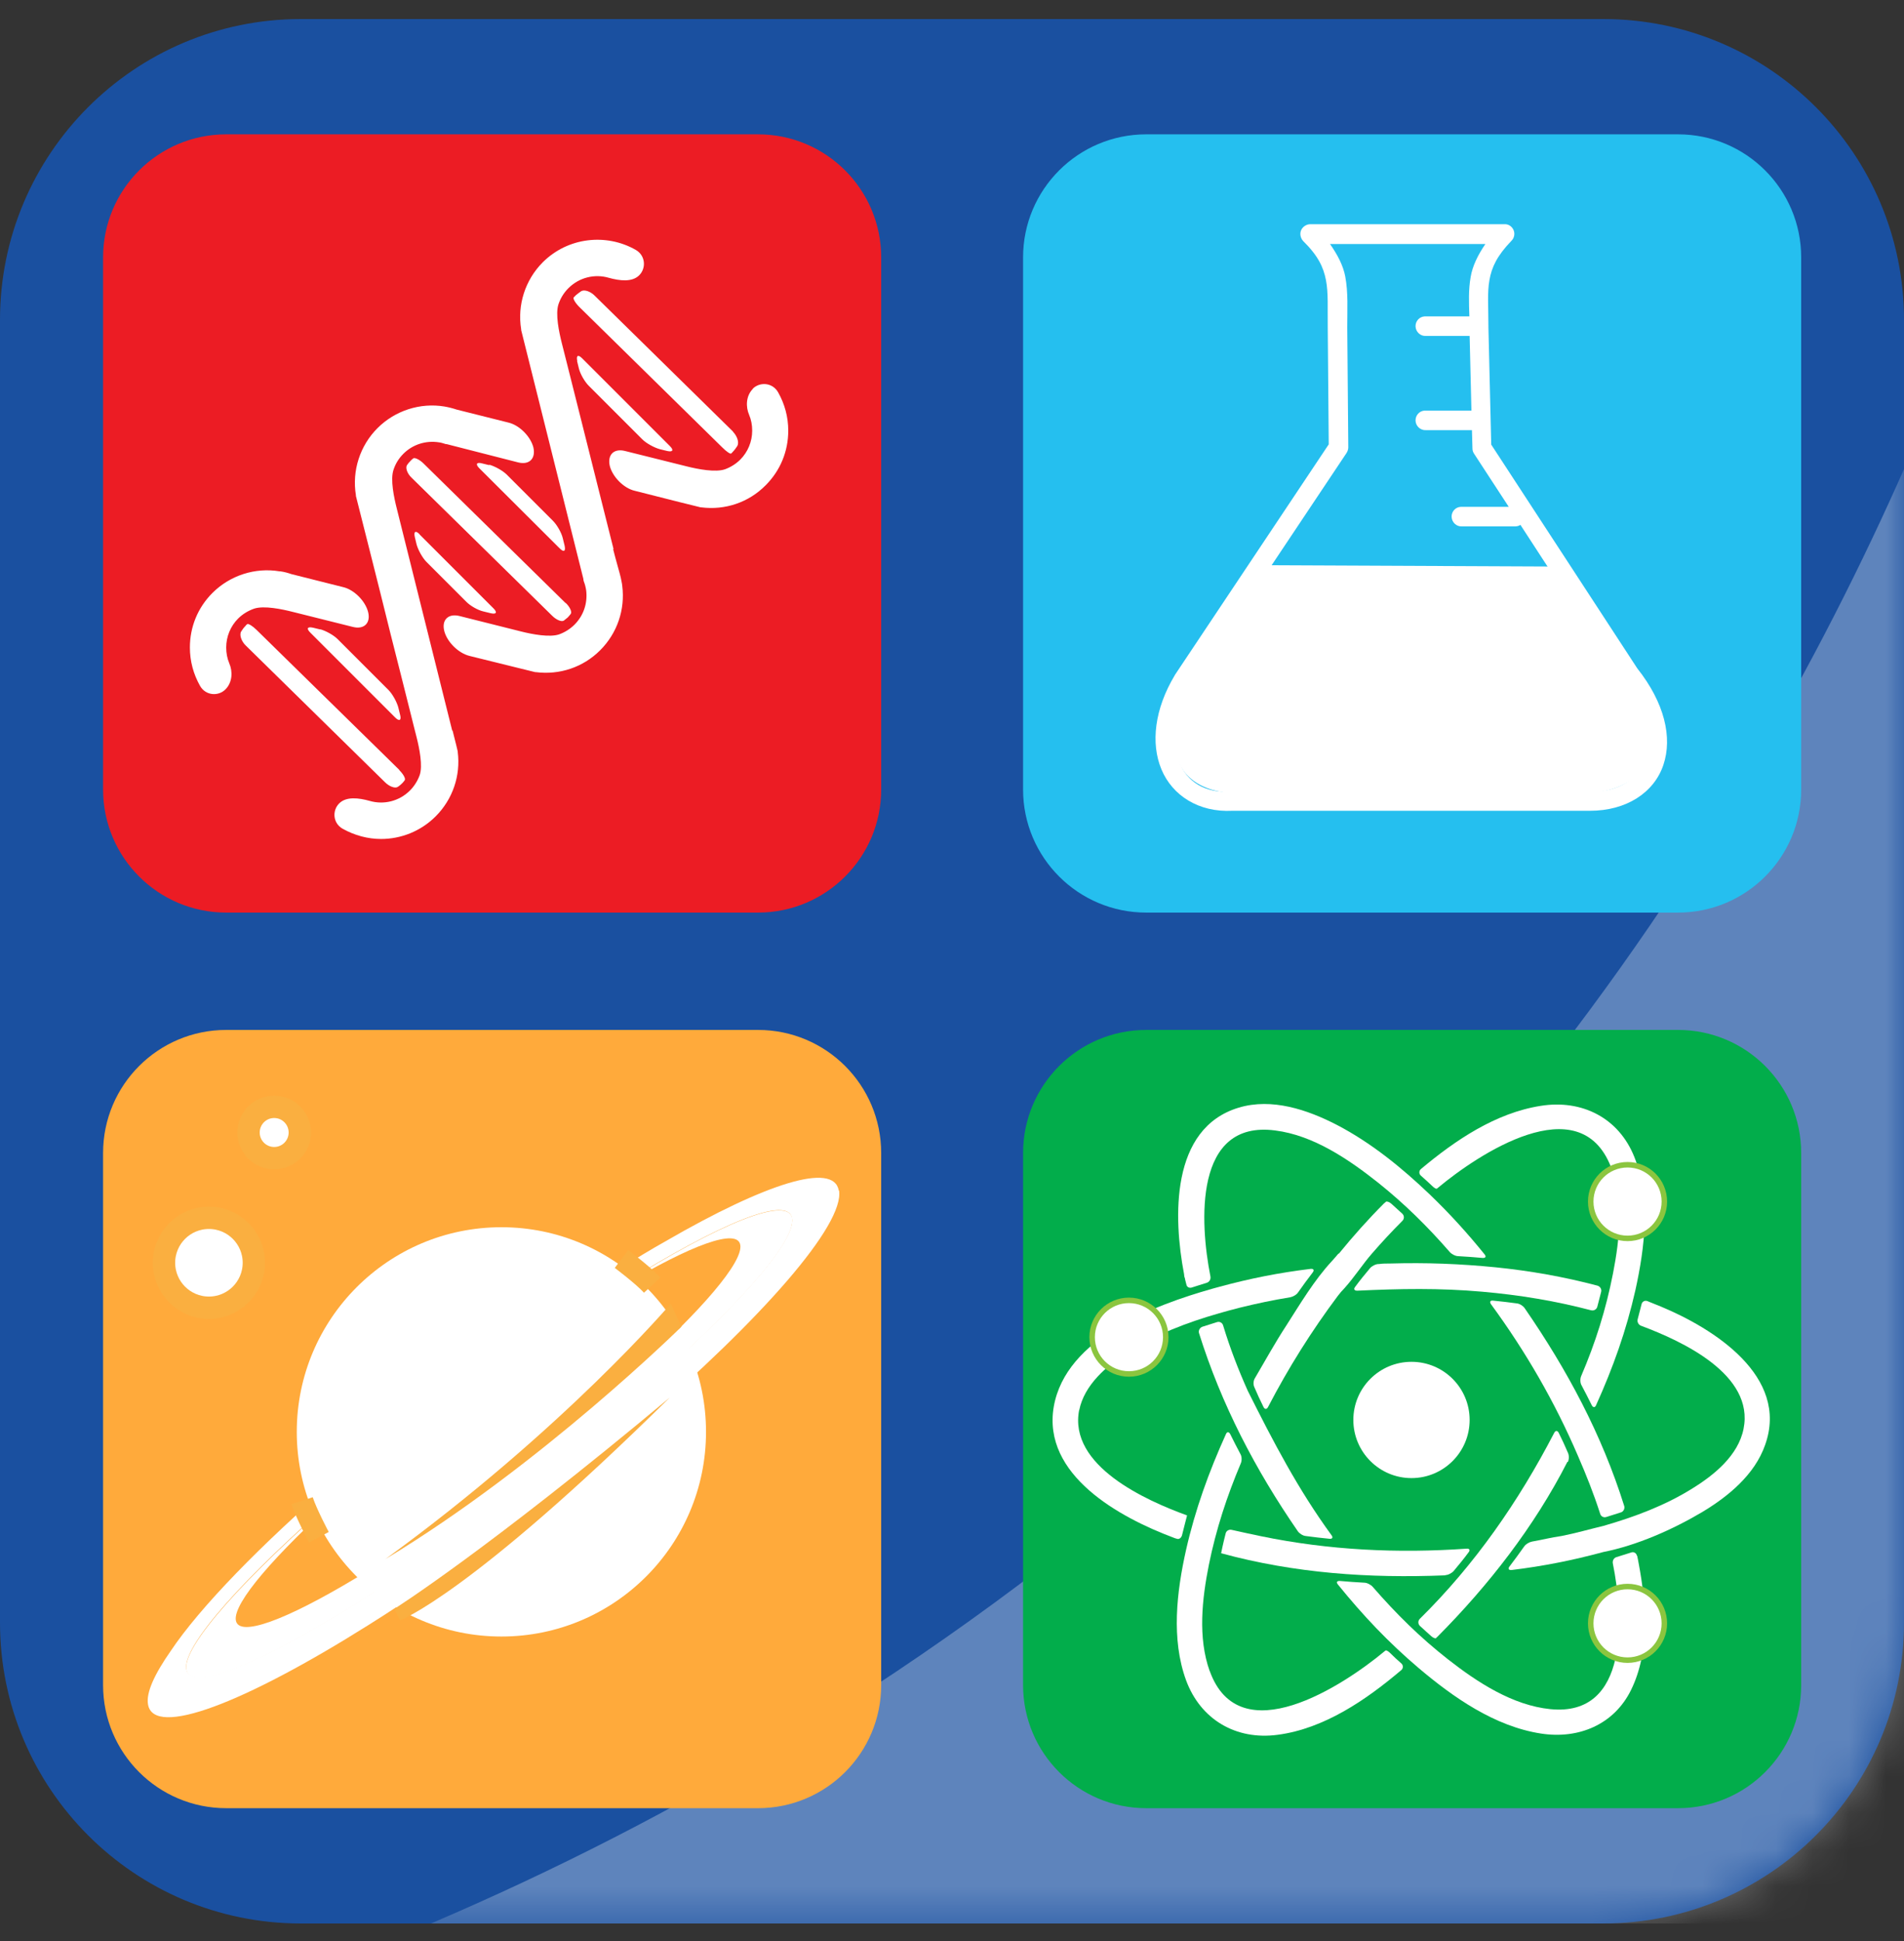 <svg width="52" height="53" viewBox="0 0 52 53" fill="none" xmlns="http://www.w3.org/2000/svg">
<rect x="0" y="0" width="52" height="53" fill="#333333" stroke="none"/>
<g clip-path="url(#clip0_3039_51527)">
<path d="M43.784 0.52H8.216C3.678 0.52 0 4.198 0 8.736V44.304C0 48.842 3.678 52.52 8.216 52.52H43.784C48.322 52.52 52 48.842 52 44.304V8.736C52 4.198 48.322 0.52 43.784 0.52Z" fill="#1A50A0"/>
<mask id="mask0_3039_51527" style="mask-type:luminance" maskUnits="userSpaceOnUse" x="0" y="0" width="52" height="53">
<path d="M43.784 0.52H8.216C3.678 0.52 0 4.198 0 8.736V44.304C0 48.842 3.678 52.52 8.216 52.52H43.784C48.322 52.52 52 48.842 52 44.304V8.736C52 4.198 48.322 0.52 43.784 0.52Z" fill="white"/>
</mask>
<g mask="url(#mask0_3039_51527)">
<path opacity="0.3" d="M-1.096 56.728C5.713 55.148 21.084 50.62 35.096 37.072C47.999 24.599 53.185 10.83 55.224 4.16C56.215 22.048 57.2 39.936 58.191 57.824L-1.089 56.728H-1.096Z" fill="white"/>
</g>
<path d="M20.703 3.668H6.178C4.32 3.668 2.815 5.173 2.815 7.03V21.556C2.815 23.413 4.32 24.918 6.178 24.918H20.703C22.56 24.918 24.066 23.413 24.066 21.556V7.03C24.066 5.173 22.56 3.668 20.703 3.668Z" fill="#EC1C24"/>
<path d="M45.829 3.668H31.304C29.447 3.668 27.941 5.173 27.941 7.03V21.556C27.941 23.413 29.447 24.918 31.304 24.918H45.829C47.687 24.918 49.192 23.413 49.192 21.556V7.03C49.192 5.173 47.687 3.668 45.829 3.668Z" fill="#25BFEF"/>
<path d="M34.702 15.434L32.573 18.609C31.672 19.996 31.79 21.854 34.258 21.653C34.764 21.611 42.446 21.653 42.446 21.653C45.663 21.93 45.289 19.843 44.478 18.796L42.287 15.468L34.702 15.434Z" fill="white"/>
<path d="M41.101 6.122H35.783C35.679 6.122 35.575 6.191 35.534 6.288C35.492 6.386 35.52 6.503 35.589 6.58C35.998 6.982 36.144 7.294 36.213 7.647C36.282 8.001 36.255 8.41 36.262 8.937L36.289 12.133L32.088 18.429C32.088 18.429 32.088 18.436 32.081 18.443C31.533 19.358 31.422 20.294 31.72 21.008C32.018 21.722 32.739 22.187 33.662 22.138H33.675H43.424C44.415 22.138 45.171 21.646 45.427 20.89C45.684 20.134 45.455 19.184 44.72 18.255L44.706 18.235L40.727 12.14L40.65 8.937C40.65 8.937 40.65 8.909 40.65 8.895C40.65 8.895 40.65 8.895 40.65 8.888C40.65 8.382 40.616 7.987 40.678 7.647C40.74 7.294 40.886 6.982 41.281 6.573C41.358 6.496 41.378 6.379 41.337 6.282C41.295 6.184 41.198 6.115 41.087 6.122H41.101ZM40.567 6.663C40.359 6.968 40.214 7.266 40.165 7.564C40.103 7.911 40.117 8.264 40.13 8.639H38.938C38.938 8.639 38.917 8.639 38.91 8.639C38.764 8.646 38.654 8.771 38.66 8.916C38.667 9.062 38.792 9.18 38.938 9.173H40.137L40.186 11.211H38.938C38.938 11.211 38.917 11.211 38.91 11.211C38.764 11.218 38.654 11.343 38.66 11.489C38.667 11.634 38.792 11.752 38.938 11.745H40.2L40.214 12.244C40.214 12.293 40.227 12.341 40.255 12.383L41.205 13.839H39.922C39.922 13.839 39.902 13.839 39.895 13.839C39.749 13.846 39.638 13.971 39.645 14.116C39.652 14.262 39.777 14.38 39.922 14.373H41.378C41.434 14.373 41.482 14.359 41.524 14.331L42.571 15.94H41.337C41.337 15.94 41.323 15.94 41.309 15.94C41.163 15.94 41.046 16.071 41.053 16.217C41.053 16.363 41.184 16.48 41.33 16.474H42.786C42.827 16.474 42.862 16.467 42.897 16.446L43.909 17.999H42.751C42.751 17.999 42.737 17.999 42.723 17.999C42.578 17.999 42.46 18.131 42.467 18.276C42.467 18.422 42.599 18.54 42.744 18.533H44.2C44.2 18.533 44.228 18.533 44.242 18.533L44.263 18.561C44.263 18.561 44.27 18.574 44.276 18.581C44.942 19.42 45.088 20.197 44.914 20.731C44.734 21.265 44.242 21.618 43.41 21.625H33.655L33.641 21.618C32.885 21.66 32.427 21.341 32.206 20.814C31.991 20.287 32.053 19.531 32.531 18.727L36.775 12.369C36.802 12.327 36.823 12.272 36.823 12.216L36.795 8.937C36.795 8.431 36.823 7.994 36.74 7.55C36.684 7.252 36.532 6.961 36.324 6.663H40.56H40.567Z" fill="white"/>
<path d="M11.461 14.595L13.478 16.612C13.589 16.723 13.555 16.779 13.402 16.744L13.201 16.695C13.048 16.661 12.834 16.536 12.729 16.425L11.648 15.344C11.537 15.232 11.419 15.018 11.377 14.865L11.329 14.664C11.294 14.511 11.35 14.477 11.461 14.588V14.595ZM13.367 12.702L13.166 12.653C13.014 12.612 12.979 12.674 13.09 12.785L15.288 14.976C15.399 15.087 15.454 15.052 15.42 14.9L15.371 14.699C15.336 14.546 15.212 14.331 15.101 14.22L13.839 12.958C13.728 12.848 13.513 12.73 13.36 12.688L13.367 12.702ZM15.759 9.852L15.808 10.053C15.843 10.206 15.967 10.421 16.078 10.532L17.541 11.995C17.652 12.106 17.867 12.223 18.02 12.265L18.221 12.314C18.373 12.348 18.408 12.293 18.297 12.182L15.898 9.783C15.787 9.672 15.732 9.707 15.766 9.859L15.759 9.852ZM8.75 17.188L8.549 17.139C8.396 17.105 8.361 17.16 8.472 17.271L10.795 19.594C10.906 19.704 10.968 19.67 10.927 19.517L10.878 19.316C10.837 19.164 10.719 18.949 10.608 18.838L9.221 17.451C9.11 17.34 8.895 17.222 8.743 17.181L8.75 17.188ZM10.906 21.022L7.01 17.202C6.899 17.091 6.781 17.021 6.753 17.042C6.732 17.056 6.718 17.07 6.704 17.091C6.656 17.139 6.621 17.188 6.587 17.243C6.531 17.333 6.593 17.507 6.704 17.618L10.518 21.362C10.629 21.473 10.788 21.535 10.864 21.486C10.906 21.459 10.948 21.424 10.989 21.382C11.01 21.362 11.031 21.334 11.052 21.306C11.086 21.265 11.017 21.14 10.906 21.029V21.022ZM15.447 16.467L11.572 12.66C11.461 12.549 11.329 12.487 11.287 12.515C11.26 12.536 11.239 12.556 11.218 12.577C11.176 12.619 11.142 12.66 11.114 12.702C11.066 12.778 11.128 12.938 11.239 13.042L15.08 16.813C15.191 16.924 15.336 16.987 15.399 16.945C15.434 16.917 15.468 16.89 15.503 16.862C15.531 16.834 15.558 16.799 15.586 16.765C15.628 16.709 15.565 16.571 15.447 16.46V16.467ZM20.023 11.787L16.238 8.07C16.127 7.959 15.96 7.897 15.87 7.953C15.822 7.987 15.773 8.022 15.725 8.063C15.704 8.084 15.69 8.105 15.669 8.119C15.642 8.154 15.711 8.271 15.822 8.382L19.725 12.216C19.836 12.328 19.947 12.404 19.968 12.383C19.982 12.369 19.996 12.362 20.003 12.348C20.051 12.3 20.1 12.237 20.134 12.182C20.197 12.078 20.127 11.898 20.016 11.787H20.023ZM12.348 19.94L10.837 13.887C10.76 13.582 10.656 13.097 10.747 12.827C10.802 12.66 10.892 12.515 11.017 12.39C11.274 12.133 11.634 12.022 11.988 12.078C12.05 12.085 12.112 12.106 12.175 12.126H12.196L14.151 12.626C14.456 12.702 14.636 12.522 14.567 12.216C14.491 11.918 14.185 11.606 13.88 11.537L12.473 11.184C12.369 11.149 12.258 11.121 12.14 11.1C11.475 10.989 10.788 11.211 10.31 11.69C9.831 12.168 9.61 12.854 9.72 13.52V13.541L10.116 15.108C10.192 15.413 10.317 15.905 10.393 16.21C10.546 16.827 10.795 17.832 10.955 18.45C11.031 18.755 11.156 19.247 11.232 19.552C11.28 19.739 11.329 19.947 11.377 20.128C11.454 20.433 11.551 20.911 11.461 21.168C11.405 21.32 11.315 21.466 11.197 21.584C10.899 21.882 10.476 21.979 10.095 21.868C9.797 21.785 9.457 21.743 9.263 21.937C9.069 22.131 9.089 22.478 9.36 22.63C9.686 22.811 10.046 22.908 10.407 22.908C10.948 22.908 11.488 22.7 11.898 22.291C12.362 21.826 12.584 21.181 12.501 20.53C12.501 20.53 12.501 20.53 12.501 20.516C12.501 20.509 12.438 20.252 12.362 19.954L12.348 19.94ZM9.367 16.03L7.959 15.676C7.862 15.642 7.758 15.614 7.654 15.6H7.633C6.968 15.489 6.282 15.711 5.803 16.189C5.401 16.591 5.186 17.118 5.186 17.68C5.186 18.054 5.283 18.408 5.463 18.727C5.616 18.997 5.963 19.018 6.157 18.824C6.351 18.63 6.358 18.332 6.261 18.11C6.205 17.978 6.178 17.832 6.178 17.68C6.178 17.382 6.295 17.098 6.503 16.89C6.628 16.765 6.781 16.675 6.94 16.619C7.211 16.529 7.703 16.633 8.001 16.709L9.637 17.118C9.942 17.195 10.13 17.014 10.053 16.709C9.977 16.411 9.672 16.099 9.367 16.03ZM20.564 10.615C20.37 10.809 20.363 11.107 20.46 11.329C20.516 11.461 20.543 11.606 20.543 11.759C20.543 12.057 20.425 12.341 20.218 12.549C20.1 12.667 19.954 12.757 19.802 12.813C19.545 12.903 19.067 12.813 18.762 12.736L17.07 12.314C16.765 12.237 16.584 12.418 16.654 12.723C16.73 13.021 17.035 13.333 17.34 13.402L18.574 13.714C18.879 13.79 19.129 13.853 19.136 13.853H19.15C19.802 13.936 20.446 13.721 20.911 13.25C21.313 12.848 21.528 12.32 21.528 11.759C21.528 11.384 21.431 11.031 21.251 10.712C21.098 10.442 20.751 10.421 20.557 10.615H20.564ZM16.758 14.997L16.723 14.858C16.647 14.553 16.522 14.061 16.446 13.756C16.293 13.139 16.037 12.133 15.884 11.516C15.808 11.211 15.683 10.719 15.607 10.414C15.524 10.095 15.427 9.686 15.343 9.367C15.267 9.062 15.163 8.577 15.253 8.306C15.309 8.14 15.399 7.994 15.524 7.869C15.822 7.571 16.245 7.474 16.626 7.585C16.924 7.668 17.264 7.71 17.458 7.516C17.652 7.322 17.631 6.975 17.361 6.822C16.557 6.365 15.51 6.476 14.823 7.162C14.345 7.641 14.123 8.327 14.234 8.993V9.013L15.933 15.808C15.933 15.808 15.933 15.808 15.933 15.822C15.933 15.829 15.933 15.843 15.94 15.85V15.864C15.974 15.947 15.995 16.03 16.009 16.12C16.051 16.467 15.94 16.806 15.69 17.056C15.572 17.174 15.427 17.264 15.274 17.32C15.018 17.41 14.539 17.32 14.234 17.243L12.549 16.82C12.244 16.744 12.057 16.924 12.133 17.229C12.21 17.527 12.515 17.832 12.82 17.909L14.054 18.214C14.359 18.29 14.608 18.352 14.615 18.352H14.629C15.281 18.436 15.926 18.221 16.39 17.756C16.855 17.292 17.077 16.647 16.994 15.995C16.987 15.919 16.966 15.843 16.952 15.766C16.924 15.642 16.82 15.295 16.744 14.99L16.758 14.997Z" fill="white"/>
<path d="M20.703 28.122H6.178C4.32 28.122 2.815 29.627 2.815 31.484V46.01C2.815 47.867 4.32 49.372 6.178 49.372H20.703C22.56 49.372 24.066 47.867 24.066 46.01V31.484C24.066 29.627 22.56 28.122 20.703 28.122Z" fill="#FFAA3B"/>
<path d="M5.706 35.707C6.384 35.707 6.933 35.157 6.933 34.479C6.933 33.802 6.384 33.252 5.706 33.252C5.028 33.252 4.479 33.802 4.479 34.479C4.479 35.157 5.028 35.707 5.706 35.707Z" fill="white" stroke="#FAAF40" stroke-width="0.61" stroke-miterlimit="10"/>
<path d="M7.488 31.623C7.875 31.623 8.188 31.309 8.188 30.923C8.188 30.536 7.875 30.222 7.488 30.222C7.101 30.222 6.788 30.536 6.788 30.923C6.788 31.309 7.101 31.623 7.488 31.623Z" fill="white" stroke="#FAAF40" stroke-width="0.61" stroke-miterlimit="10"/>
<path d="M13.694 44.685C16.78 44.685 19.282 42.183 19.282 39.097C19.282 36.011 16.78 33.509 13.694 33.509C10.607 33.509 8.105 36.011 8.105 39.097C8.105 42.183 10.607 44.685 13.694 44.685Z" fill="white"/>
<path d="M22.908 32.51C22.776 31.713 20.904 32.316 18.193 33.883C17.784 34.112 17.361 34.369 16.918 34.646C16.945 34.778 16.98 34.916 17.008 35.055C19.663 33.398 21.528 32.628 21.632 33.266C21.736 33.911 20.024 35.811 17.417 38.064C16.335 39 15.094 39.998 13.77 40.99C13.728 41.025 13.68 41.052 13.638 41.087C12.286 42.092 11.003 42.973 9.859 43.694C7.128 45.413 5.2 46.218 5.089 45.573C4.985 44.928 6.698 43.028 9.291 40.789C9.277 40.65 9.256 40.511 9.242 40.373C9.242 40.366 9.242 40.352 9.242 40.345C7.1 42.196 5.45 43.902 4.666 45.074C4.216 45.718 3.987 46.218 4.042 46.537C4.195 47.459 6.663 46.509 10.06 44.373C11.232 43.638 12.515 42.758 13.846 41.766C15.136 40.803 16.363 39.825 17.465 38.882C20.807 36.012 23.067 33.44 22.915 32.504L22.908 32.51Z" fill="white"/>
<path d="M21.639 33.273C21.535 32.635 19.67 33.398 17.015 35.062C17.015 35.069 17.015 35.076 17.015 35.09C17.015 35.09 17.015 35.096 17.015 35.103C18.873 33.994 20.142 33.523 20.218 33.994C20.294 34.465 19.157 35.783 17.361 37.398C16.287 38.362 14.976 39.43 13.555 40.491C12.141 41.544 10.809 42.439 9.693 43.105C7.807 44.235 6.518 44.72 6.441 44.242C6.365 43.77 7.502 42.46 9.291 40.851C9.291 40.851 9.291 40.837 9.291 40.83C9.291 40.823 9.291 40.809 9.291 40.803C6.698 43.049 4.985 44.942 5.089 45.587C5.193 46.238 7.128 45.427 9.86 43.708C11.004 42.987 12.293 42.106 13.638 41.101C13.68 41.066 13.728 41.038 13.77 41.004C15.094 40.012 16.335 39.014 17.417 38.078C20.017 35.831 21.736 33.925 21.632 33.28L21.639 33.273Z" fill="white"/>
<path d="M18.325 35.589C18.325 35.589 15.42 39.014 10.525 42.571C14.796 39.992 18.609 36.227 18.609 36.227L18.318 35.589H18.325Z" fill="#FAAF40"/>
<path d="M10.768 43.93C10.768 43.93 13.271 42.356 18.29 38.161C12.82 43.555 10.927 44.242 10.927 44.242L10.768 43.93Z" fill="#FAAF40"/>
<path d="M17.812 35.09C17.555 34.812 16.973 34.376 16.973 34.376" stroke="#FAAF40" stroke-width="0.61" stroke-miterlimit="10"/>
<path d="M8.251 40.976C8.369 41.337 8.709 41.974 8.709 41.974" stroke="#FAAF40" stroke-width="0.61" stroke-miterlimit="10"/>
<path d="M45.829 28.122H31.304C29.447 28.122 27.941 29.627 27.941 31.484V46.01C27.941 47.867 29.447 49.372 31.304 49.372H45.829C47.687 49.372 49.192 47.867 49.192 46.01V31.484C49.192 29.627 47.687 28.122 45.829 28.122Z" fill="#02AD4B"/>
<path d="M39.472 43.008C39.548 43.008 39.652 42.952 39.7 42.897C39.839 42.73 39.978 42.564 40.11 42.383C40.158 42.321 40.13 42.279 40.054 42.286C38.168 42.418 36.296 42.328 34.445 41.947C34.154 41.884 33.911 41.836 33.641 41.773C33.565 41.753 33.488 41.801 33.474 41.87C33.412 42.106 33.35 42.404 33.35 42.411C35.367 42.959 37.392 43.098 39.472 43.014V43.008Z" fill="white"/>
<path d="M44.706 42.481C44.692 42.404 44.616 42.363 44.547 42.391C44.415 42.432 44.283 42.474 44.152 42.515C44.075 42.536 44.034 42.612 44.048 42.689C44.339 44.124 44.512 46.883 42.342 46.668C41.309 46.564 40.345 45.933 39.548 45.309C38.778 44.706 38.127 44.061 37.489 43.327C37.44 43.271 37.336 43.215 37.26 43.215C37.031 43.202 36.809 43.188 36.587 43.167C36.511 43.167 36.49 43.202 36.539 43.264C37.218 44.103 37.919 44.845 38.744 45.545C39.694 46.349 40.824 47.14 42.086 47.334C43.112 47.493 44.082 47.091 44.547 46.141C45.06 45.094 44.963 43.805 44.755 42.696C44.741 42.612 44.727 42.55 44.713 42.481H44.706Z" fill="white"/>
<path d="M42.821 39.915C42.855 39.846 42.855 39.735 42.821 39.666C42.744 39.485 42.661 39.305 42.571 39.125C42.536 39.055 42.481 39.055 42.446 39.125C41.475 40.997 40.283 42.716 38.778 44.2C38.723 44.255 38.723 44.339 38.778 44.394C38.882 44.491 38.986 44.581 39.084 44.671C39.139 44.72 39.201 44.748 39.222 44.727C39.229 44.713 39.243 44.706 39.257 44.692C40.65 43.292 41.905 41.683 42.807 39.915H42.821Z" fill="white"/>
<path d="M44.991 35.526C44.921 35.499 44.845 35.54 44.831 35.617C44.797 35.748 44.762 35.887 44.727 36.019C44.706 36.095 44.748 36.171 44.817 36.199C45.954 36.622 47.916 37.537 47.618 39.014C47.473 39.742 46.814 40.276 46.218 40.643C45.476 41.108 44.637 41.42 43.798 41.662C43.417 41.753 43.035 41.864 42.647 41.94C42.356 41.981 42.12 42.044 41.843 42.092C41.767 42.106 41.669 42.162 41.628 42.224C41.496 42.411 41.364 42.592 41.226 42.772C41.177 42.834 41.205 42.876 41.281 42.869C42.141 42.765 42.945 42.605 43.791 42.377C44.706 42.196 45.677 41.766 46.474 41.295C47.195 40.865 47.923 40.269 48.208 39.451C48.873 37.579 46.793 36.268 45.351 35.672C45.212 35.617 45.108 35.575 44.991 35.526Z" fill="white"/>
<path d="M43.992 31.852C44.352 32.76 44.235 33.835 44.054 34.764C43.86 35.755 43.576 36.657 43.181 37.579C43.153 37.648 43.153 37.759 43.195 37.828C43.292 38.008 43.382 38.189 43.472 38.369C43.507 38.438 43.562 38.438 43.59 38.369C44.054 37.343 44.415 36.331 44.664 35.228C44.921 34.063 45.087 32.732 44.637 31.595C44.214 30.527 43.208 30.014 42.078 30.195C40.844 30.389 39.749 31.131 38.806 31.921C38.75 31.97 38.75 32.053 38.806 32.101C38.91 32.191 39.014 32.288 39.118 32.386C39.173 32.441 39.229 32.469 39.243 32.455C39.249 32.448 39.263 32.441 39.27 32.434C40.366 31.519 43.132 29.675 43.992 31.852Z" fill="white"/>
<path d="M37.648 34.514C37.572 34.514 37.468 34.569 37.419 34.625C37.28 34.791 37.142 34.958 37.01 35.138C36.962 35.2 36.989 35.242 37.066 35.242C38.23 35.187 39.312 35.166 40.484 35.27C41.503 35.36 42.467 35.519 43.451 35.776C43.527 35.797 43.604 35.755 43.624 35.679C43.659 35.547 43.694 35.408 43.728 35.277C43.749 35.2 43.701 35.124 43.624 35.103C42.702 34.861 41.801 34.701 40.851 34.604C39.867 34.507 38.951 34.472 37.967 34.5C37.863 34.5 37.759 34.5 37.662 34.514H37.648Z" fill="white"/>
<path d="M36.553 34.23C36.504 34.292 36.421 34.382 36.372 34.438C35.894 34.951 35.505 35.609 35.131 36.192C34.819 36.67 34.556 37.149 34.271 37.634C34.23 37.697 34.223 37.807 34.258 37.877C34.334 38.057 34.417 38.237 34.507 38.417C34.542 38.487 34.597 38.487 34.632 38.417C35.187 37.35 35.818 36.344 36.539 35.381C36.587 35.318 36.663 35.228 36.719 35.173C36.982 34.882 37.204 34.535 37.461 34.237C37.738 33.918 38.002 33.633 38.3 33.335C38.355 33.28 38.355 33.197 38.3 33.141C38.196 33.044 38.092 32.954 37.995 32.864C37.939 32.815 37.87 32.795 37.849 32.815C37.835 32.829 37.821 32.843 37.8 32.857C37.357 33.301 36.962 33.745 36.566 34.23H36.553Z" fill="white"/>
<path d="M33.037 45.628C32.711 44.713 32.829 43.659 33.016 42.723C33.211 41.759 33.509 40.851 33.89 39.95C33.918 39.88 33.918 39.77 33.876 39.7C33.779 39.52 33.689 39.34 33.599 39.159C33.564 39.09 33.509 39.09 33.481 39.159C33.016 40.186 32.642 41.219 32.392 42.321C32.136 43.465 31.983 44.755 32.392 45.878C32.788 46.953 33.758 47.521 34.895 47.368C36.164 47.202 37.315 46.412 38.272 45.6C38.327 45.552 38.327 45.469 38.272 45.42C38.168 45.33 38.064 45.233 37.967 45.136C37.911 45.081 37.856 45.053 37.842 45.067C37.835 45.074 37.821 45.081 37.814 45.087C36.691 46.023 33.848 47.889 33.037 45.621V45.628Z" fill="white"/>
<path d="M29.474 38.508C29.612 37.814 30.222 37.294 30.784 36.934C31.547 36.441 32.42 36.109 33.294 35.859C33.481 35.804 33.668 35.755 33.855 35.707C34.334 35.589 34.764 35.499 35.235 35.422C35.312 35.408 35.409 35.353 35.45 35.291C35.582 35.103 35.714 34.923 35.852 34.743C35.901 34.68 35.873 34.639 35.797 34.646C34.937 34.75 34.133 34.909 33.294 35.138C33.231 35.152 33.176 35.173 33.114 35.187C31.526 35.637 29.113 36.532 28.78 38.404C28.454 40.283 30.597 41.44 32.039 41.981C32.074 41.995 32.108 42.009 32.143 42.016C32.198 42.037 32.261 41.995 32.282 41.919C32.337 41.69 32.42 41.385 32.42 41.378C31.311 40.976 29.169 40.026 29.474 38.494V38.508Z" fill="white"/>
<path d="M33.405 36.192C33.384 36.116 33.308 36.074 33.231 36.102C33.1 36.144 32.968 36.185 32.836 36.227C32.767 36.254 32.725 36.331 32.746 36.4C33.356 38.348 34.285 40.13 35.443 41.808C35.485 41.87 35.582 41.933 35.658 41.94C35.873 41.968 36.088 41.995 36.31 42.016C36.386 42.023 36.414 41.981 36.365 41.919C35.45 40.664 34.771 39.361 34.077 37.974C33.814 37.385 33.592 36.809 33.405 36.192Z" fill="white"/>
<path d="M32.358 34.889C32.365 34.944 32.392 35.027 32.406 35.09C32.42 35.145 32.489 35.18 32.559 35.152C32.691 35.11 32.822 35.069 32.954 35.027C33.03 35.006 33.072 34.93 33.058 34.854C32.767 33.384 32.6 30.576 34.826 30.867C35.873 30.999 36.837 31.658 37.641 32.295C38.369 32.878 38.986 33.488 39.596 34.188C39.645 34.244 39.749 34.299 39.825 34.299C40.054 34.313 40.276 34.327 40.498 34.348C40.574 34.348 40.594 34.313 40.546 34.251C40.068 33.661 39.603 33.148 39.048 32.614C38.286 31.886 37.454 31.207 36.511 30.715C35.706 30.299 34.736 29.973 33.834 30.243C31.956 30.805 32.046 33.259 32.337 34.785C32.337 34.805 32.344 34.847 32.351 34.882L32.358 34.889Z" fill="white"/>
<path d="M43.701 41.33C43.721 41.406 43.798 41.447 43.874 41.42C44.006 41.378 44.137 41.337 44.269 41.295C44.339 41.274 44.38 41.191 44.359 41.121C43.749 39.173 42.799 37.398 41.641 35.721C41.6 35.658 41.503 35.596 41.426 35.589C41.212 35.561 40.997 35.533 40.775 35.513C40.699 35.505 40.678 35.547 40.719 35.609C41.669 36.906 42.46 38.272 43.097 39.756C43.326 40.283 43.527 40.789 43.701 41.33Z" fill="white"/>
<path d="M38.549 40.359C39.426 40.359 40.137 39.648 40.137 38.771C40.137 37.894 39.426 37.184 38.549 37.184C37.672 37.184 36.961 37.894 36.961 38.771C36.961 39.648 37.672 40.359 38.549 40.359Z" fill="white"/>
<path d="M44.45 33.814C45.005 33.814 45.455 33.364 45.455 32.809C45.455 32.253 45.005 31.803 44.45 31.803C43.894 31.803 43.444 32.253 43.444 32.809C43.444 33.364 43.894 33.814 44.45 33.814Z" fill="white" stroke="#8BC53F" stroke-width="0.15" stroke-miterlimit="10"/>
<path d="M44.45 45.33C45.005 45.33 45.455 44.88 45.455 44.325C45.455 43.77 45.005 43.32 44.45 43.32C43.894 43.32 43.444 43.77 43.444 44.325C43.444 44.88 43.894 45.33 44.45 45.33Z" fill="white" stroke="#8BC53F" stroke-width="0.15" stroke-miterlimit="10"/>
<path d="M30.832 37.516C31.388 37.516 31.838 37.066 31.838 36.511C31.838 35.956 31.388 35.506 30.832 35.506C30.277 35.506 29.827 35.956 29.827 36.511C29.827 37.066 30.277 37.516 30.832 37.516Z" fill="white" stroke="#8BC53F" stroke-width="0.15" stroke-miterlimit="10"/>
</g>
<defs>
<clipPath id="clip0_3039_51527">
<rect width="52" height="52" fill="white" transform="translate(0 0.52)"/>
</clipPath>
</defs>
</svg>
